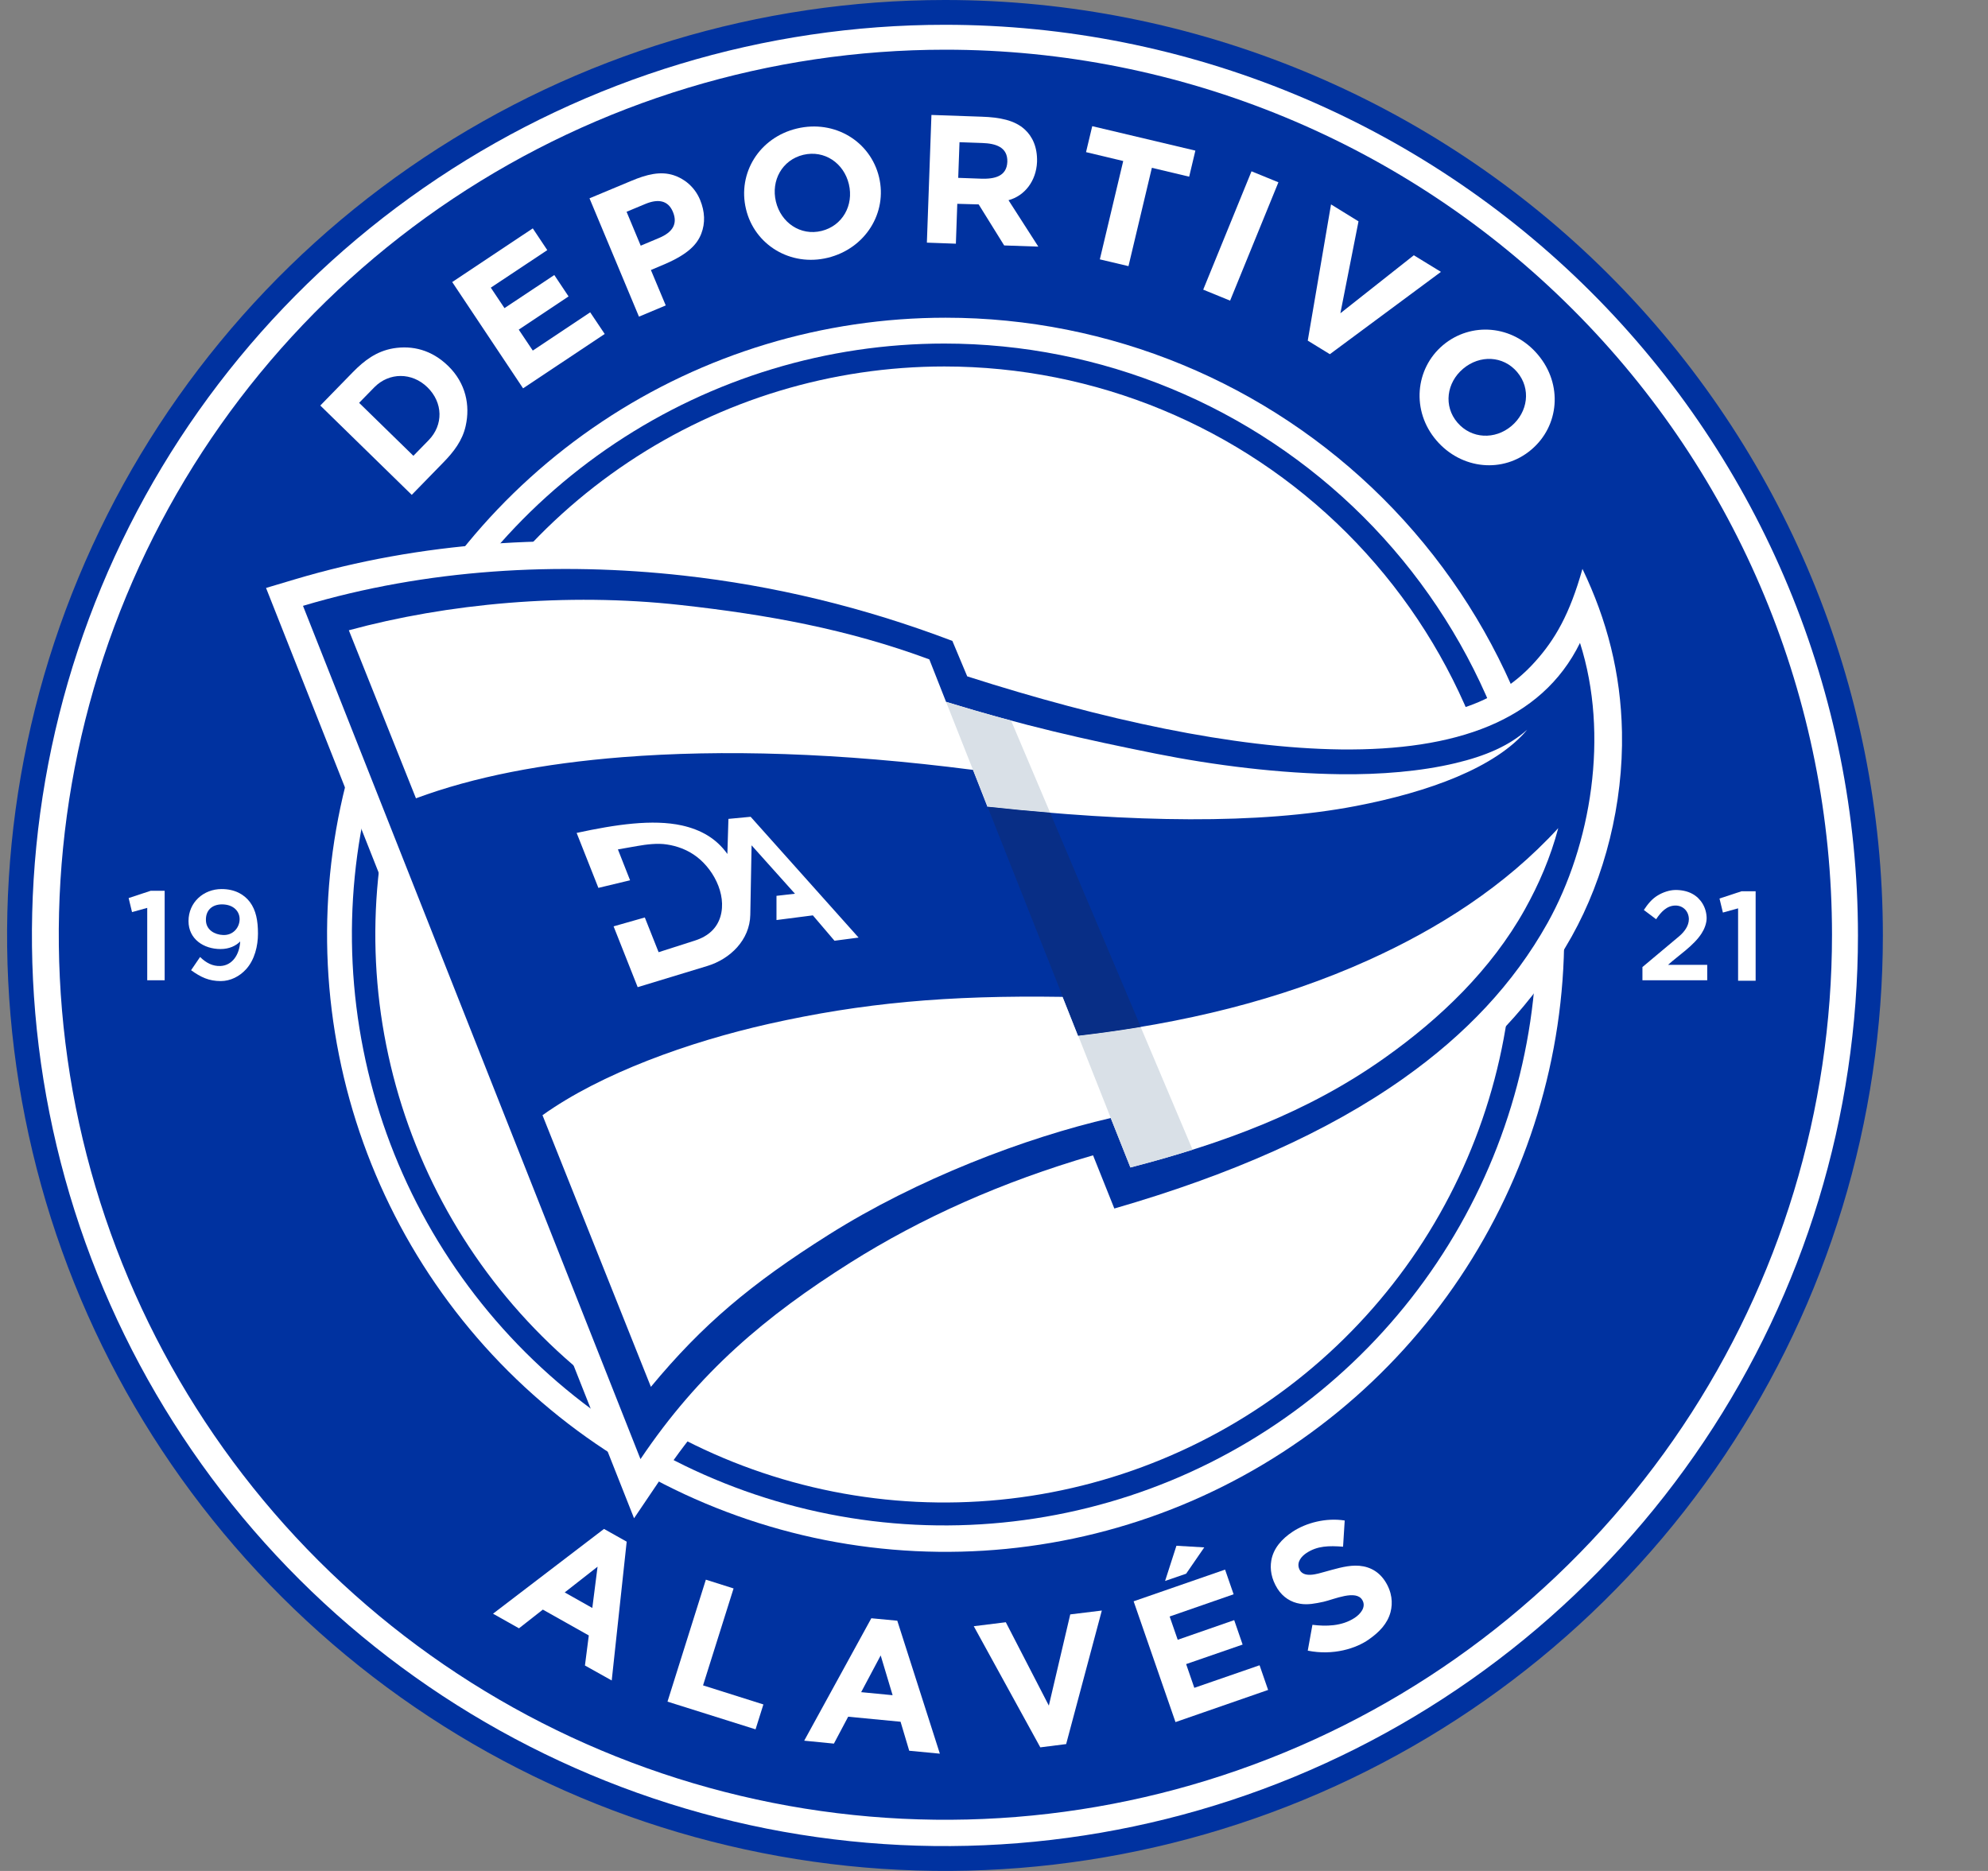 <svg width="17" height="16" viewBox="0 0 17 16" fill="none" xmlns="http://www.w3.org/2000/svg">
<rect x="0" y="0" width="17" height="16" fill="#808080" stroke="none"/>
<g clip-path="url(#clip0_882_26235)">
<path fill-rule="evenodd" clip-rule="evenodd" d="M8.081 0C10.208 0 12.248 0.843 13.752 2.343C15.255 3.843 16.101 5.878 16.101 8C16.101 9.582 15.63 11.129 14.749 12.445C13.868 13.76 12.615 14.786 11.15 15.391C9.684 15.996 8.072 16.155 6.516 15.846C4.96 15.538 3.531 14.776 2.41 13.657C1.288 12.538 0.524 11.113 0.215 9.561C-0.095 8.009 0.064 6.4 0.671 4.939C1.278 3.477 2.306 2.227 3.625 1.348C4.944 0.469 6.494 0 8.081 0Z" fill="#0032A0"/>
<path fill-rule="evenodd" clip-rule="evenodd" d="M8.08 0.212C10.151 0.212 12.137 1.033 13.601 2.493C15.066 3.954 15.888 5.935 15.888 8C15.888 9.54 15.43 11.046 14.572 12.326C13.714 13.607 12.495 14.605 11.068 15.195C9.642 15.784 8.072 15.938 6.557 15.638C5.043 15.337 3.652 14.596 2.56 13.507C1.468 12.418 0.724 11.03 0.423 9.519C0.122 8.009 0.276 6.443 0.867 5.02C1.458 3.597 2.459 2.381 3.743 1.525C5.027 0.669 6.536 0.212 8.08 0.212Z" fill="white"/>
<path fill-rule="evenodd" clip-rule="evenodd" d="M8.084 0.425C10.095 0.425 12.024 1.222 13.445 2.642C14.867 4.061 15.666 5.986 15.666 7.994C15.666 9.491 15.221 10.954 14.388 12.199C13.555 13.443 12.371 14.414 10.986 14.986C9.6 15.559 8.076 15.709 6.605 15.417C5.134 15.125 3.783 14.404 2.723 13.346C1.663 12.287 0.941 10.938 0.648 9.47C0.356 8.002 0.506 6.48 1.08 5.097C1.653 3.714 2.625 2.532 3.872 1.7C5.119 0.869 6.585 0.425 8.084 0.425Z" fill="#0032A0"/>
<path fill-rule="evenodd" clip-rule="evenodd" d="M8.086 2.717C9.489 2.717 10.834 3.273 11.826 4.262C12.818 5.252 13.376 6.594 13.376 7.994C13.376 9.038 13.065 10.058 12.484 10.926C11.903 11.794 11.077 12.47 10.11 12.87C9.144 13.269 8.08 13.373 7.054 13.17C6.028 12.966 5.086 12.464 4.346 11.726C3.606 10.988 3.103 10.047 2.899 9.024C2.694 8 2.799 6.939 3.2 5.974C3.6 5.01 4.278 4.186 5.148 3.606C6.017 3.026 7.04 2.717 8.086 2.717Z" fill="white"/>
<path fill-rule="evenodd" clip-rule="evenodd" d="M8.075 2.938C9.419 2.938 10.707 3.471 11.657 4.418C12.607 5.366 13.141 6.652 13.141 7.992C13.141 8.991 12.844 9.968 12.287 10.799C11.731 11.63 10.94 12.278 10.014 12.661C9.088 13.043 8.07 13.143 7.087 12.948C6.104 12.753 5.202 12.272 4.493 11.565C3.785 10.858 3.302 9.958 3.107 8.978C2.911 7.997 3.011 6.981 3.395 6.058C3.778 5.135 4.428 4.345 5.261 3.79C6.094 3.235 7.073 2.938 8.075 2.938Z" fill="#0032A0"/>
<path fill-rule="evenodd" clip-rule="evenodd" d="M8.075 3.134C9.366 3.134 10.603 3.646 11.516 4.557C12.428 5.468 12.941 6.704 12.941 7.992C12.941 8.953 12.655 9.892 12.121 10.691C11.586 11.489 10.826 12.112 9.937 12.479C9.048 12.847 8.07 12.943 7.126 12.756C6.182 12.569 5.315 12.106 4.635 11.427C3.954 10.747 3.491 9.882 3.303 8.939C3.115 7.997 3.212 7.021 3.58 6.133C3.948 5.245 4.572 4.487 5.372 3.953C6.172 3.419 7.113 3.134 8.075 3.134Z" fill="white"/>
<path fill-rule="evenodd" clip-rule="evenodd" d="M9.208 10.169C8.572 10.37 7.962 10.642 7.397 10.998C6.69 11.444 6.145 11.911 5.674 12.611L5.422 12.984L2.275 5.028L2.523 4.954C3.602 4.632 4.753 4.562 5.869 4.686C6.678 4.776 7.467 4.97 8.228 5.26L8.323 5.296L8.447 5.591C8.959 5.753 9.481 5.894 10.007 6C10.485 6.096 10.981 6.166 11.469 6.172C12.243 6.181 12.759 6.068 13.125 5.661C13.298 5.469 13.423 5.253 13.532 4.865C13.742 5.302 13.86 5.756 13.87 6.26C13.882 6.87 13.725 7.499 13.44 8.009C13.12 8.58 12.674 9.036 12.143 9.413C11.387 9.949 10.481 10.307 9.594 10.563L9.388 10.622L9.208 10.169Z" fill="white"/>
<path fill-rule="evenodd" clip-rule="evenodd" d="M2.591 5.181L5.477 12.478C5.98 11.73 6.553 11.251 7.271 10.798C7.877 10.416 8.566 10.107 9.347 9.88L9.529 10.335C10.516 10.05 11.351 9.684 12.006 9.219C12.532 8.846 12.942 8.414 13.233 7.894C13.606 7.226 13.763 6.285 13.511 5.498C13.181 6.17 12.442 6.42 11.466 6.409C10.549 6.398 9.433 6.156 8.271 5.784L8.144 5.481C7.381 5.191 6.615 5.008 5.843 4.922C4.773 4.803 3.65 4.865 2.591 5.181Z" fill="#0032A0"/>
<path fill-rule="evenodd" clip-rule="evenodd" d="M13.06 6.24C12.903 6.38 12.699 6.466 12.447 6.526C12.15 6.597 11.803 6.625 11.464 6.621C10.948 6.615 10.388 6.546 9.883 6.445C9.27 6.322 8.752 6.206 8.09 6.002L7.947 5.639C7.248 5.38 6.561 5.256 5.82 5.174C4.84 5.065 3.822 5.162 2.983 5.39L3.557 6.827C4.053 6.643 4.642 6.529 5.324 6.475C6.178 6.408 7.174 6.436 8.321 6.584L8.444 6.899C9.688 7.034 10.765 7.052 11.594 6.893C12.218 6.773 12.789 6.565 13.06 6.24ZM4.639 9.537L5.566 11.86C6.006 11.329 6.419 10.98 7.085 10.56C7.844 10.081 8.764 9.731 9.498 9.561L9.667 9.984C10.458 9.778 11.181 9.515 11.842 9.046C12.319 8.708 12.753 8.29 13.039 7.778C13.159 7.563 13.259 7.332 13.325 7.082C12.867 7.582 12.296 7.942 11.704 8.21C10.948 8.552 10.118 8.753 9.22 8.857L9.088 8.525C8.098 8.51 7.373 8.577 6.574 8.756C5.891 8.91 5.142 9.178 4.639 9.537Z" fill="white"/>
<path fill-rule="evenodd" clip-rule="evenodd" d="M8.646 6.162C8.469 6.115 8.286 6.062 8.09 6.002L8.445 6.899C8.627 6.919 8.805 6.936 8.98 6.95L8.646 6.162ZM9.22 8.857L9.666 9.984C9.847 9.937 10.025 9.887 10.198 9.832L9.754 8.782C9.579 8.811 9.401 8.836 9.22 8.857Z" fill="#D9E0E7"/>
<path fill-rule="evenodd" clip-rule="evenodd" d="M8.445 6.899L9.22 8.857C9.401 8.836 9.579 8.811 9.755 8.782L8.98 6.95C8.805 6.936 8.627 6.919 8.445 6.899Z" fill="#082E86"/>
<path fill-rule="evenodd" clip-rule="evenodd" d="M15.013 7.622H14.892L14.704 7.684L14.733 7.804L14.863 7.768V8.387H15.013V7.622Z" fill="white"/>
<path fill-rule="evenodd" clip-rule="evenodd" d="M1.408 7.618H1.288L1.1 7.68L1.129 7.8L1.259 7.764V8.383H1.408V7.618Z" fill="white"/>
<path fill-rule="evenodd" clip-rule="evenodd" d="M2.206 7.984C2.206 7.873 2.189 7.784 2.137 7.714C2.087 7.648 2.007 7.603 1.895 7.603C1.741 7.603 1.612 7.716 1.612 7.877C1.612 8.031 1.742 8.116 1.886 8.116C1.961 8.116 2.018 8.088 2.054 8.051C2.048 8.165 1.986 8.256 1.886 8.261C1.82 8.264 1.764 8.236 1.711 8.184L1.634 8.297C1.717 8.357 1.787 8.39 1.888 8.39C1.97 8.39 2.049 8.35 2.104 8.289C2.178 8.208 2.206 8.089 2.206 7.984ZM1.907 7.996C1.836 7.993 1.764 7.953 1.761 7.873C1.757 7.786 1.812 7.735 1.897 7.734C2 7.734 2.052 7.797 2.049 7.866C2.046 7.935 1.992 8 1.907 7.996Z" fill="white"/>
<path fill-rule="evenodd" clip-rule="evenodd" d="M14.264 8.251C14.355 8.169 14.484 8.087 14.551 7.982C14.575 7.945 14.594 7.896 14.594 7.852C14.593 7.761 14.544 7.683 14.472 7.644C14.429 7.62 14.374 7.61 14.324 7.611C14.275 7.612 14.219 7.631 14.175 7.658C14.127 7.687 14.092 7.729 14.057 7.782L14.162 7.861C14.203 7.8 14.253 7.744 14.328 7.744C14.391 7.744 14.441 7.791 14.442 7.86C14.442 7.919 14.402 7.97 14.36 8.006L14.045 8.27V8.383H14.599V8.251H14.264Z" fill="white"/>
<path fill-rule="evenodd" clip-rule="evenodd" d="M7.926 2.075L8.174 2.084L8.186 1.743L8.369 1.748L8.587 2.099L8.879 2.109L8.624 1.712C8.762 1.675 8.861 1.548 8.868 1.385C8.872 1.258 8.828 1.167 8.764 1.108C8.677 1.027 8.546 1.003 8.396 0.998L7.965 0.983L7.926 2.075ZM8.4 1.223C8.515 1.227 8.618 1.258 8.614 1.384C8.609 1.509 8.504 1.532 8.389 1.528L8.194 1.521L8.205 1.216L8.4 1.223Z" fill="white"/>
<path fill-rule="evenodd" clip-rule="evenodd" d="M5.464 2.708L5.693 2.612L5.566 2.309L5.689 2.257C5.885 2.172 5.962 2.089 5.997 1.998C6.032 1.907 6.028 1.81 5.987 1.71C5.939 1.593 5.845 1.526 5.762 1.499C5.649 1.462 5.532 1.49 5.393 1.549L5.041 1.696L5.464 2.708ZM5.519 1.744C5.625 1.7 5.712 1.711 5.754 1.811C5.798 1.916 5.75 1.987 5.636 2.035L5.479 2.101L5.358 1.811L5.519 1.744Z" fill="white"/>
<path fill-rule="evenodd" clip-rule="evenodd" d="M3.521 4.232L3.791 3.955C3.879 3.865 3.954 3.769 3.982 3.643C4.022 3.466 3.983 3.277 3.834 3.131C3.692 2.992 3.527 2.952 3.363 2.979C3.219 3.004 3.116 3.082 3.017 3.183L2.739 3.468L3.521 4.232ZM3.201 3.312C3.328 3.183 3.523 3.183 3.655 3.312C3.789 3.443 3.793 3.634 3.665 3.765L3.535 3.898L3.071 3.445L3.201 3.312Z" fill="white"/>
<path fill-rule="evenodd" clip-rule="evenodd" d="M6.815 1.099C7.139 1.022 7.444 1.21 7.517 1.515C7.59 1.82 7.4 2.125 7.08 2.204C6.759 2.283 6.451 2.093 6.379 1.787C6.306 1.482 6.492 1.176 6.815 1.099ZM6.869 1.324C7.051 1.281 7.216 1.395 7.259 1.575C7.302 1.755 7.205 1.931 7.025 1.975C6.845 2.019 6.678 1.904 6.635 1.724C6.592 1.544 6.688 1.368 6.869 1.324Z" fill="white"/>
<path fill-rule="evenodd" clip-rule="evenodd" d="M13.151 3.033C13.366 3.287 13.334 3.644 13.094 3.846C12.855 4.049 12.498 4.017 12.283 3.766C12.068 3.515 12.1 3.154 12.339 2.952C12.579 2.75 12.937 2.778 13.151 3.033ZM12.974 3.182C13.094 3.324 13.066 3.524 12.925 3.643C12.784 3.762 12.583 3.754 12.463 3.614C12.342 3.473 12.37 3.272 12.512 3.153C12.653 3.034 12.854 3.04 12.974 3.182Z" fill="white"/>
<path fill-rule="evenodd" clip-rule="evenodd" d="M10.222 1.288L9.34 1.079L9.287 1.301L9.605 1.377L9.405 2.218L9.65 2.276L9.85 1.435L10.169 1.511L10.222 1.288Z" fill="white"/>
<path fill-rule="evenodd" clip-rule="evenodd" d="M10.932 1.559L10.702 1.465L10.289 2.477L10.519 2.571L10.932 1.559Z" fill="white"/>
<path fill-rule="evenodd" clip-rule="evenodd" d="M4.556 1.953L3.867 2.412L4.473 3.321L5.171 2.856L5.047 2.671L4.556 2.998L4.436 2.819L4.862 2.535L4.74 2.352L4.314 2.635L4.197 2.46L4.68 2.139L4.556 1.953Z" fill="white"/>
<path fill-rule="evenodd" clip-rule="evenodd" d="M12.322 2.325L12.09 2.183L11.462 2.679L11.617 1.893L11.382 1.748L11.183 2.913L11.372 3.029L12.322 2.325Z" fill="white"/>
<path fill-rule="evenodd" clip-rule="evenodd" d="M11.055 13.098C10.961 13.16 10.888 13.242 10.871 13.347C10.859 13.419 10.871 13.501 10.924 13.586C10.971 13.66 11.041 13.703 11.118 13.715C11.183 13.726 11.248 13.713 11.318 13.698C11.407 13.678 11.597 13.591 11.65 13.684C11.685 13.744 11.632 13.804 11.585 13.835C11.473 13.909 11.336 13.909 11.223 13.895L11.183 14.116C11.401 14.16 11.598 14.097 11.707 14.019C11.795 13.957 11.865 13.885 11.891 13.786C11.911 13.709 11.905 13.615 11.843 13.52C11.779 13.423 11.685 13.388 11.589 13.389C11.501 13.39 11.406 13.421 11.324 13.443C11.271 13.457 11.139 13.504 11.108 13.412C11.089 13.356 11.13 13.309 11.172 13.281C11.266 13.219 11.364 13.218 11.485 13.227L11.499 13.003C11.339 12.978 11.171 13.022 11.055 13.098Z" fill="white"/>
<path fill-rule="evenodd" clip-rule="evenodd" d="M10.476 13.423L9.694 13.694L10.052 14.727L10.844 14.452L10.771 14.241L10.213 14.434L10.143 14.231L10.626 14.064L10.554 13.855L10.071 14.023L10.002 13.824L10.549 13.634L10.476 13.423Z" fill="white"/>
<path fill-rule="evenodd" clip-rule="evenodd" d="M9.963 13.52L10.143 13.458L10.298 13.233L10.06 13.219L9.963 13.52Z" fill="white"/>
<path fill-rule="evenodd" clip-rule="evenodd" d="M9.422 13.773L9.152 13.806L8.969 14.586L8.601 13.873L8.327 13.907L8.896 14.943L9.117 14.915L9.422 13.773Z" fill="white"/>
<path fill-rule="evenodd" clip-rule="evenodd" d="M8.037 14.997L7.775 14.972L7.701 14.724L7.253 14.681L7.131 14.911L6.877 14.886L7.451 13.839L7.673 13.86L8.037 14.997ZM7.633 14.497L7.531 14.157L7.364 14.471L7.633 14.497Z" fill="white"/>
<path fill-rule="evenodd" clip-rule="evenodd" d="M5.231 14.371L5.002 14.243L5.035 13.986L4.642 13.765L4.438 13.925L4.216 13.8L5.165 13.075L5.359 13.184L5.231 14.371ZM5.065 13.751L5.11 13.398L4.829 13.618L5.065 13.751Z" fill="white"/>
<path fill-rule="evenodd" clip-rule="evenodd" d="M6.273 13.584L6.036 13.509L5.708 14.552L6.461 14.789L6.528 14.576L6.012 14.413L6.273 13.584Z" fill="white"/>
<path fill-rule="evenodd" clip-rule="evenodd" d="M4.931 7.123L5.117 7.593L5.388 7.528L5.284 7.264L5.449 7.235C5.529 7.221 5.623 7.209 5.704 7.222C5.791 7.235 5.868 7.266 5.93 7.307C6.092 7.413 6.219 7.645 6.16 7.84C6.132 7.932 6.064 8.005 5.941 8.044L5.632 8.143L5.514 7.846L5.247 7.922L5.453 8.442L6.048 8.261C6.243 8.202 6.412 8.039 6.416 7.823L6.427 7.229L6.798 7.643L6.64 7.661V7.868L6.951 7.828L7.136 8.045L7.342 8.018L6.419 6.985L6.229 7.003L6.22 7.303C6.124 7.168 5.991 7.095 5.831 7.059C5.581 7.004 5.263 7.051 4.931 7.123Z" fill="white"/>
</g>
<defs>
<clipPath id="clip0_882_26235">
<rect width="16.04" height="16" fill="white" transform="translate(0.061)"/>
</clipPath>
</defs>
</svg>

